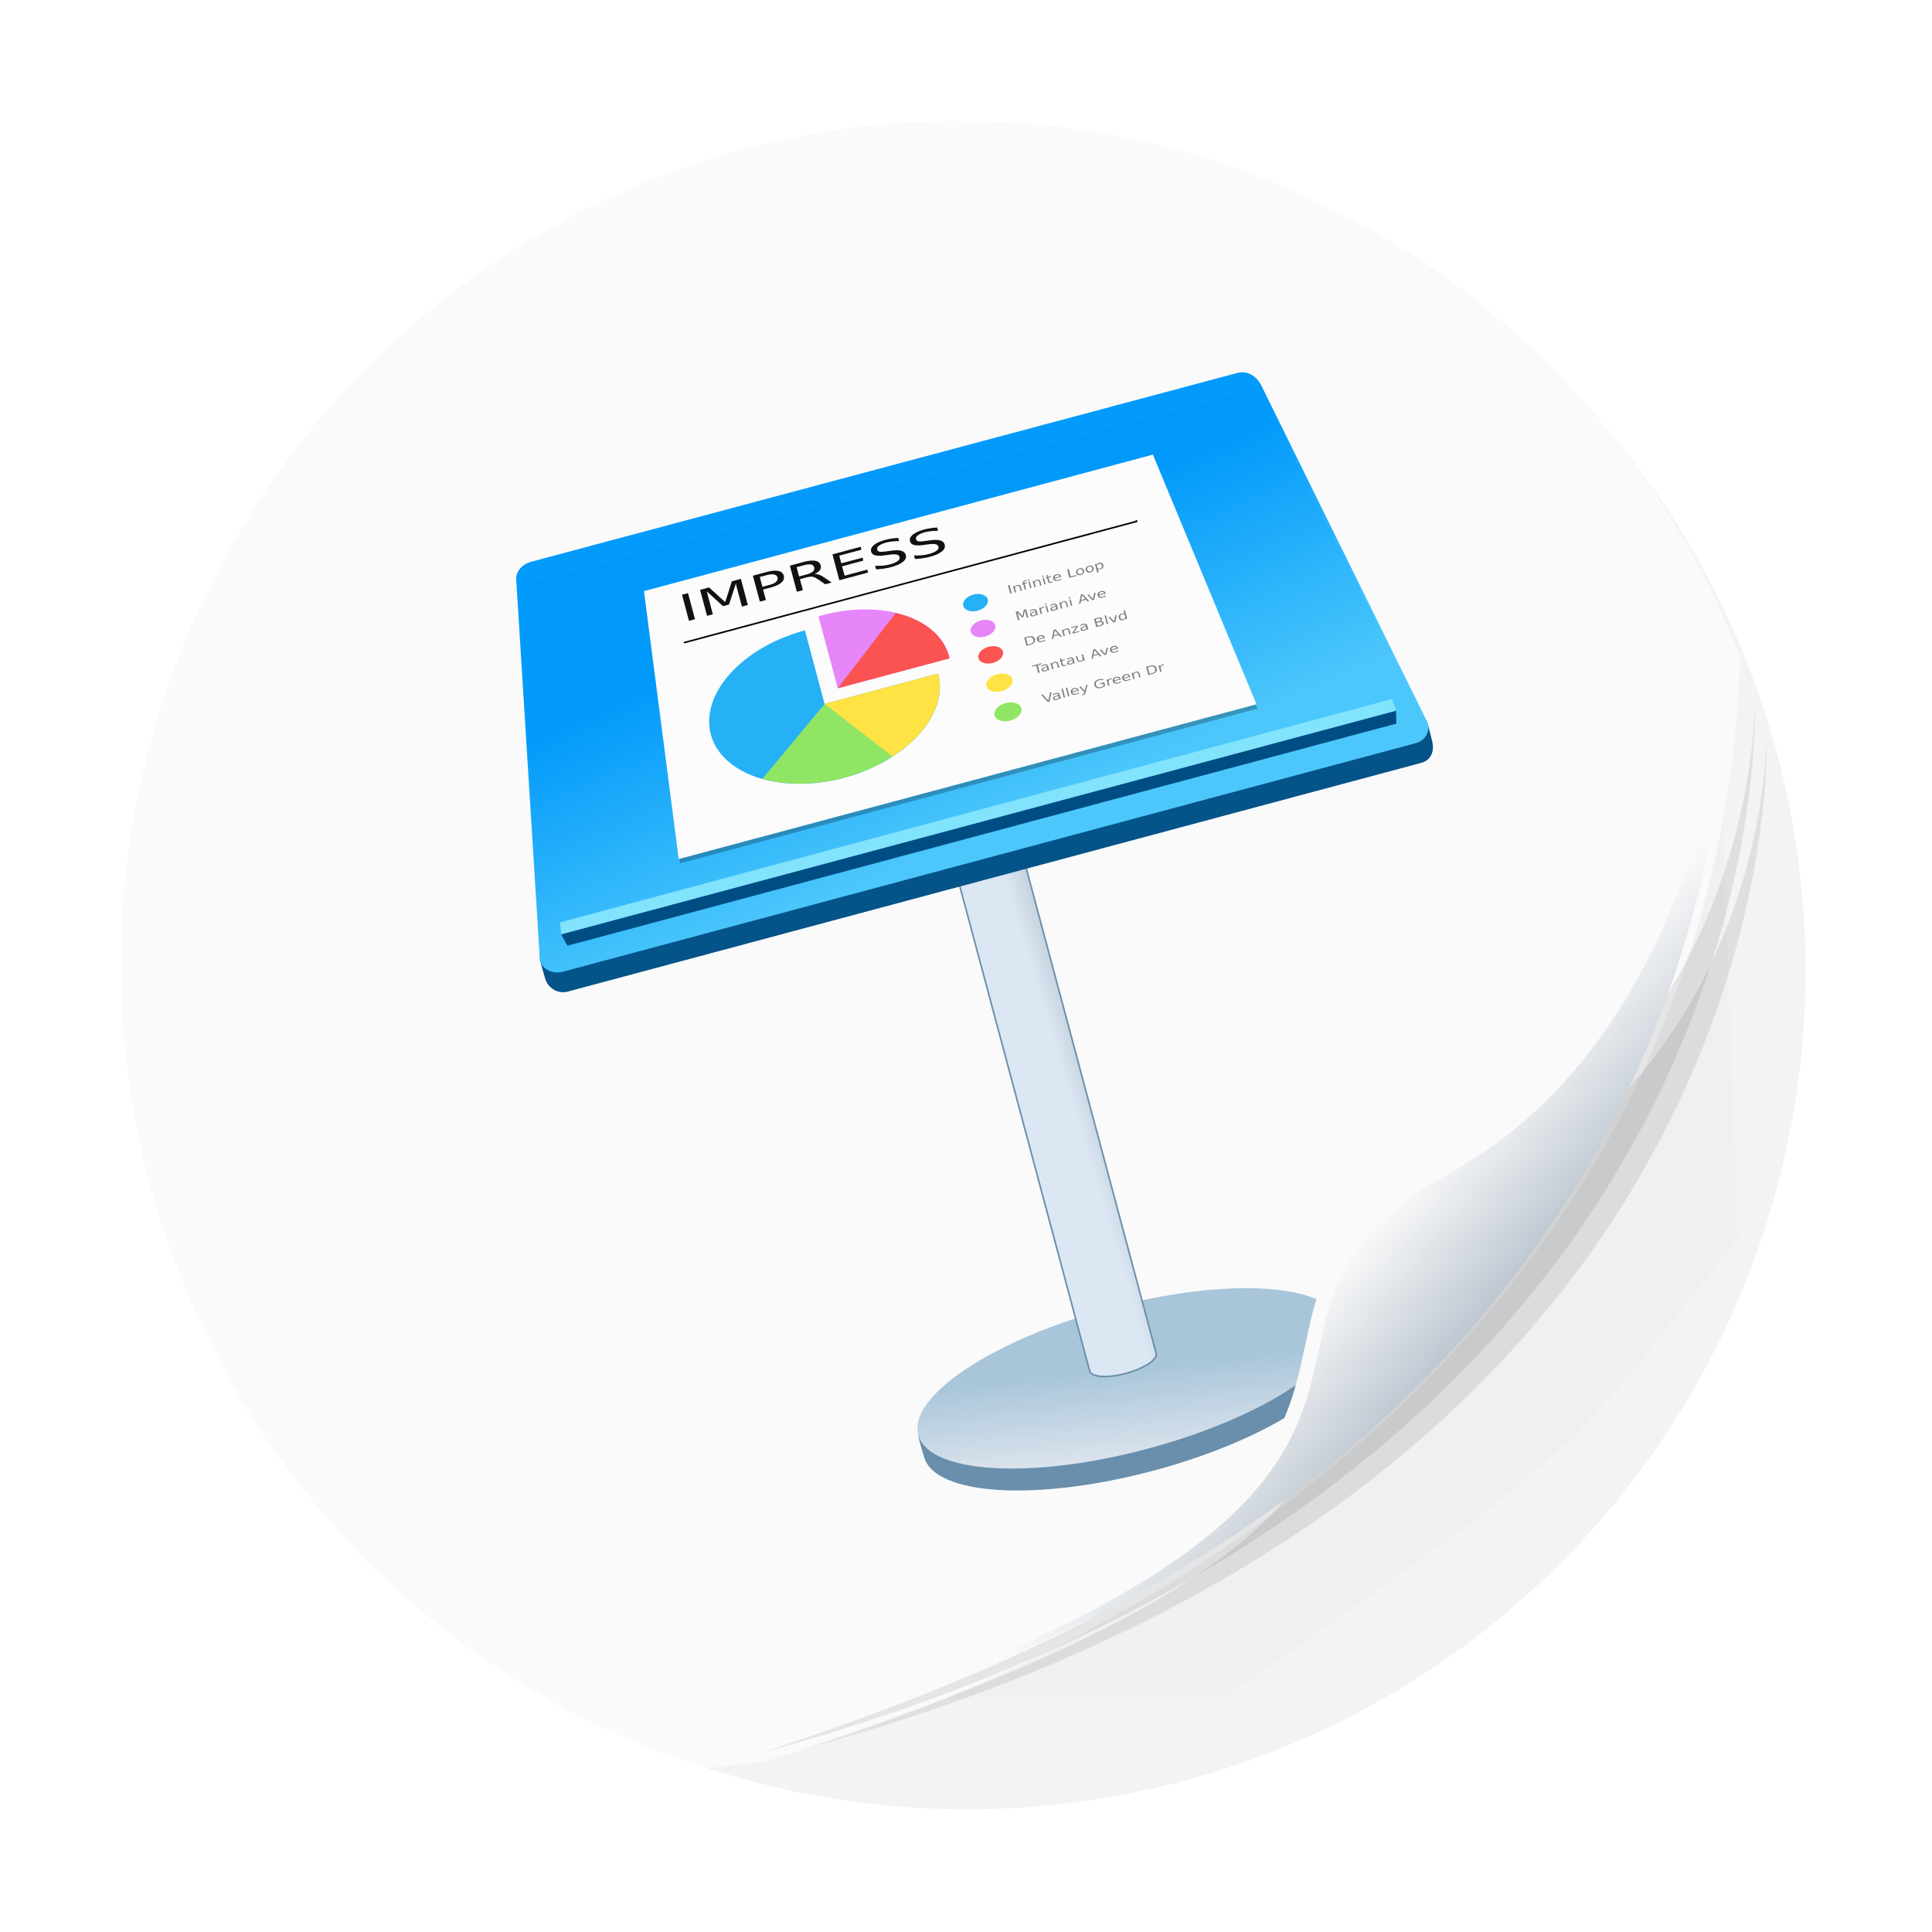 <?xml version="1.0" encoding="UTF-8" standalone="no"?>
<svg
   width="48"
   height="48"
   version="1.1"
   id="svg642"
   sodipodi:docname="stage.svg"
   inkscape:version="1.2.1 (9c6d41e410, 2022-07-14)"
   xmlns:inkscape="http://www.inkscape.org/namespaces/inkscape"
   xmlns:sodipodi="http://sodipodi.sourceforge.net/DTD/sodipodi-0.dtd"
   xmlns:xlink="http://www.w3.org/1999/xlink"
   xmlns="http://www.w3.org/2000/svg"
   xmlns:svg="http://www.w3.org/2000/svg">
  <sodipodi:namedview
     id="namedview644"
     pagecolor="#ffffff"
     bordercolor="#666666"
     borderopacity="1.0"
     inkscape:showpageshadow="2"
     inkscape:pageopacity="0.0"
     inkscape:pagecheckerboard="0"
     inkscape:deskcolor="#d1d1d1"
     showgrid="false"
     inkscape:zoom="4.9166667"
     inkscape:cx="24"
     inkscape:cy="24"
     inkscape:window-width="1920"
     inkscape:window-height="1009"
     inkscape:window-x="0"
     inkscape:window-y="0"
     inkscape:window-maximized="1"
     inkscape:current-layer="svg642" />
  <defs
     id="defs614">
    <linearGradient
       id="a"
       y1="44"
       x1="29.455"
       y2="16"
       x2="15"
       gradientUnits="userSpaceOnUse"
       gradientTransform="matrix(1.1 0 0 1.107-2.4-4.714)">
      <stop
         stop-color="#197cf1"
         id="stop582" />
      <stop
         offset="1"
         stop-color="#20bcfa"
         id="stop584" />
    </linearGradient>
    <linearGradient
       id="b"
       y1="16"
       y2="12"
       x2="0"
       gradientUnits="userSpaceOnUse"
       gradientTransform="matrix(1.056 0 0 1-1.333-3)">
      <stop
         stop-color="#06a370"
         id="stop587" />
      <stop
         offset="1"
         stop-color="#22d1b0"
         id="stop589" />
    </linearGradient>
    <linearGradient
       id="c"
       y1="12"
       y2="8"
       x2="0"
       gradientUnits="userSpaceOnUse"
       gradientTransform="translate(0-2)">
      <stop
         stop-color="#713e88"
         id="stop592" />
      <stop
         offset="1"
         stop-color="#9b59b6"
         id="stop594" />
    </linearGradient>
    <linearGradient
       id="d"
       y1="4"
       y2="8"
       x2="0"
       gradientUnits="userSpaceOnUse"
       gradientTransform="matrix(.929 0 0 1 1.714 0)">
      <stop
         stop-color="#da4453"
         id="stop597" />
      <stop
         offset="1"
         stop-color="#c0392b"
         id="stop599" />
    </linearGradient>
    <linearGradient
       id="e"
       y1="39"
       y2="23"
       x2="0"
       gradientUnits="userSpaceOnUse"
       gradientTransform="translate(0-2)">
      <stop
         stop-color="#60c0f4"
         id="stop602" />
      <stop
         offset="1"
         stop-color="#b9e9ff"
         id="stop604" />
    </linearGradient>
    <linearGradient
       id="f"
       y1="35"
       x1="19"
       y2="46"
       x2="30"
       gradientUnits="userSpaceOnUse"
       gradientTransform="translate(0-2)">
      <stop
         id="stop607" />
      <stop
         offset="1"
         stop-opacity="0"
         id="stop609" />
    </linearGradient>
    <linearGradient
       xlink:href="#a"
       id="g"
       y1="44.736"
       x1="21.531"
       y2="14"
       x2="2"
       gradientUnits="userSpaceOnUse" />
    <linearGradient
       xlink:href="#a"
       id="h"
       y1="46.02"
       x1="41"
       y2="11.02"
       x2="20.806"
       gradientUnits="userSpaceOnUse" />
    <filter
       id="filter1272"
       x="-0.094"
       y="-0.09"
       width="1.189"
       height="1.181"
       color-interpolation-filters="sRGB">
      <feGaussianBlur
         stdDeviation="0.398"
         id="feGaussianBlur239" />
    </filter>
    <filter
       id="filter1066-3"
       x="-0.064"
       y="-0.057"
       width="1.128"
       height="1.113"
       color-interpolation-filters="sRGB">
      <feGaussianBlur
         stdDeviation="0.227"
         id="feGaussianBlur242" />
    </filter>
    <filter
       id="filter775"
       x="-0.064"
       y="-0.057"
       width="1.128"
       height="1.113"
       color-interpolation-filters="sRGB">
      <feGaussianBlur
         stdDeviation="0.227"
         id="feGaussianBlur773" />
    </filter>
    <linearGradient
       id="linearGradient1276"
       x1="-223.57"
       x2="-227.23"
       y1="236.07"
       y2="258.84"
       gradientTransform="matrix(0.041,0,0,0.041,31.661,15.414)"
       gradientUnits="userSpaceOnUse">
      <stop
         stop-color="#a8c5da"
         offset="0"
         id="stop245" />
      <stop
         stop-color="#dfe6ee"
         offset="1"
         id="stop247" />
    </linearGradient>
    <linearGradient
       id="linearGradient1208"
       x1="-905.43"
       x2="-844.88"
       y1="649.29"
       y2="649.29"
       gradientTransform="matrix(0.01,-0.003,0.003,0.01,34.572,6.694)"
       gradientUnits="userSpaceOnUse">
      <stop
         stop-color="#dbe7f3"
         offset="0"
         id="stop250" />
      <stop
         stop-color="#9ba7af"
         offset="1"
         id="stop252" />
    </linearGradient>
    <linearGradient
       id="linearGradient1216"
       x1="-170.16"
       x2="-161.92"
       y1="-33.742"
       y2="-96.1"
       gradientTransform="matrix(0.039,-0.011,-0.011,-0.039,34.572,6.694)"
       gradientUnits="userSpaceOnUse">
      <stop
         stop-color="#0099fb"
         stop-opacity=".992"
         offset="0"
         id="stop255" />
      <stop
         stop-color="#4ecafe"
         stop-opacity=".973"
         offset="1"
         id="stop257" />
    </linearGradient>
    <linearGradient
       id="linearGradient1040"
       x1="80.368"
       x2="82.141"
       y1="13.177"
       y2="14.704"
       gradientTransform="matrix(1.024,0,0,1.024,-52.105,3.746)"
       gradientUnits="userSpaceOnUse">
      <stop
         stop-color="#fafafa"
         offset="0"
         id="stop260" />
      <stop
         stop-color="#90a0b3"
         offset="1"
         id="stop262" />
    </linearGradient>
  </defs>
  <g
     transform="matrix(2.625,0,0,2.625,-45.494,-14.459)"
     id="g459">
    <circle
       cx="26.482"
       cy="14.695"
       r="7.938"
       color="#000000"
       fill="#f3f3f3"
       stroke-width="0.265"
       id="circle267" />
    <path
       transform="matrix(0.89,0,0,0.973,-17.738,1.746)"
       d="m 57.641,9.825 c 0.816,3.562 -6.407,9.597 -9.879,10.551 l 4.69,-0.01 c 4.098,-2.626 3.512,-2.28 5.435,-4.446 z"
       fill="#9cb8d7"
       filter="url(#filter1272)"
       opacity="0.2"
       id="path269" />
    <path
       d="m 26.414,6.652 a 7.938,7.983 0 0 0 -7.938,7.984 7.938,7.983 0 0 0 5.538,7.607 l 0.533,-0.06 c 3.757,-1.039 9.046,-4.256 9.255,-10.46 a 7.938,7.983 0 0 0 -7.389,-5.07 z m 7.407,5.118 0.445,3.965 a 7.938,7.983 0 0 0 5.03e-4,-0.002 l -0.444,-3.958 a 7.938,7.983 0 0 0 -0.002,-0.005 z"
       color="#000000"
       fill="#fafafa"
       stroke-width="0.265"
       id="path271" />
    <path
       transform="matrix(1.1,0,0,1.032,-29.661,1.999)"
       d="m 57.818,9.829 c 0,0 0.054,3.078 -2.664,4.541 -2.245,1.208 0.939,2.689 -5.86,5.099 8.851,-2.575 8.524,-9.64 8.524,-9.64 z"
       fill="#141414"
       filter="url(#filter1066-3)"
       opacity="0.3"
       id="path273" />
    <path
       transform="matrix(1.069,0,0,0.996,-27.758,2.671)"
       d="m 57.818,9.829 c 0,0 0.054,3.078 -2.664,4.541 -2.245,1.208 0.939,2.689 -5.86,5.099 8.851,-2.575 8.524,-9.64 8.524,-9.64 z"
       fill="#141414"
       filter="url(#filter1066-3)"
       opacity="0.3"
       id="path275" />
    <g
       id="g295">
      <path
         d="m 30.067,18.227 c 0.098,0.367 -0.715,0.905 -1.817,1.2 -1.102,0.295 -2.075,0.237 -2.173,-0.131 -0.01,-0.036 -0.063,-0.19 -0.056,-0.229 0.069,-0.358 0.88,-0.704 1.872,-0.97 0.996,-0.267 1.885,-0.403 2.103,-0.112 0.024,0.033 0.061,0.207 0.07,0.242 z"
         fill="#698fac"
         id="path277" />
      <ellipse
         transform="rotate(-15)"
         cx="22.26"
         cy="25.173"
         rx="2.065"
         ry="0.689"
         fill="url(#linearGradient1276)"
         id="ellipse279"
         style="fill:url(#linearGradient1276)" />
      <path
         d="m 26.266,13.338 1.38,5.152 0.001,-2.91e-4 a 0.109,0.325 75 0 0 0.341,0.017 0.109,0.325 75 0 0 0.286,-0.185 l 0.001,-3.44e-4 -1.38,-5.152 z"
         fill="url(#linearGradient1208)"
         stroke="#698fac"
         stroke-width="0.015"
         id="path281"
         style="fill:url(#linearGradient1208)" />
      <path
         d="m 22.706,14.893 8.075,-2.164 c 0.095,-0.025 0.13,-0.111 0.104,-0.211 l -0.04,-0.156 -1.528,-3.02 C 29.274,9.255 29.187,9.2 29.092,9.225 l -6.68,1.786 c -0.095,0.025 -0.15,0.097 -0.145,0.17 l 0.176,3.421 0.047,0.166 c 0.027,0.094 0.122,0.15 0.216,0.125 z"
         fill="#045389"
         id="path283" />
      <path
         d="m 22.656,14.706 8.075,-2.164 c 0.095,-0.025 0.147,-0.123 0.104,-0.211 L 29.268,9.155 C 29.224,9.068 29.137,9.013 29.042,9.038 l -6.68,1.786 c -0.095,0.025 -0.15,0.097 -0.145,0.17 l 0.223,3.587 c 0.006,0.098 0.122,0.15 0.216,0.125 z"
         fill="url(#linearGradient1216)"
         id="path285"
         style="fill:url(#linearGradient1216)" />
      <path
         d="m 23.437,11.144 4.817,-1.292 0.98,2.363 -5.468,1.465 z"
         opacity="0.25"
         id="path287" />
      <path
         d="m 23.426,11.103 4.817,-1.292 0.98,2.363 -5.468,1.465 z"
         fill="#fcfcfc"
         id="path289" />
      <path
         d="m 22.642,14.351 7.902,-2.117 0.003,0.123 -7.846,2.102 z"
         fill="#004d84"
         id="path291" />
      <path
         d="m 22.631,14.238 0.012,0.113 7.902,-2.117 -0.039,-0.11 z"
         fill="#81e3fc"
         id="path293" />
    </g>
    <path
       d="m 23.804,11.591 4.284,-1.148 -0.003,-0.011"
       fill="none"
       stroke="#000000"
       stroke-width="0.015"
       id="path297" />
    <g
       id="g323">
      <g
         id="g309">
        <ellipse
           transform="rotate(-15)"
           cx="22.757"
           cy="17.705"
           rx="0.12"
           ry="0.079"
           fill="#26b1f6"
           id="ellipse299" />
        <ellipse
           transform="rotate(-15)"
           cx="22.762"
           cy="17.96"
           rx="0.12"
           ry="0.079"
           fill="#e785f8"
           id="ellipse301" />
        <ellipse
           transform="rotate(-15)"
           cx="22.768"
           cy="18.22"
           rx="0.12"
           ry="0.079"
           fill="#fc5353"
           id="ellipse303" />
        <ellipse
           transform="rotate(-15)"
           cx="22.779"
           cy="18.496"
           rx="0.127"
           ry="0.083"
           fill="#ffe244"
           id="ellipse305" />
        <ellipse
           transform="rotate(-15)"
           cx="22.786"
           cy="18.783"
           rx="0.131"
           ry="0.086"
           fill="#90e564"
           id="ellipse307" />
      </g>
      <g
         fill-rule="evenodd"
         id="g321">
        <path
           d="m 24.948,11.475 a 0.722,1.114 75 0 0 -0.889,0.985 0.722,1.114 75 0 0 1.263,0.409 0.722,1.114 75 0 0 0.889,-0.985 0.722,1.114 75 0 0 -4.5e-4,-0.001 l -1.075,0.288 -0.186,-0.696 a 0.722,1.114 75 0 0 -0.002,3.7e-4 z"
           fill="#26b1f6"
           id="path311" />
        <path
           d="m 25.136,12.17 -0.589,0.71 a 0.722,1.114 75 0 0 0.774,-0.011 0.722,1.114 75 0 0 0.804,-0.539 l -0.719,-0.172 z"
           fill="#90e564"
           id="path313" />
        <path
           d="m 25.077,11.341 0.183,0.681 1.058,-0.283 c -0.001,-0.007 -0.002,-0.014 -0.004,-0.02 -0.098,-0.366 -0.635,-0.54 -1.2,-0.388 -0.012,0.004 -0.025,0.007 -0.037,0.011 z"
           fill="#e786f9"
           id="path315" />
        <path
           d="m 25.809,11.309 -0.55,0.714 1.058,-0.283 c -0.001,-0.007 -0.002,-0.014 -0.004,-0.021 -0.055,-0.205 -0.247,-0.349 -0.505,-0.41 z"
           fill="#fb5352"
           id="path317" />
        <path
           d="m 25.136,12.17 0.643,0.498 a 0.722,1.114 75 0 0 0.432,-0.784 0.722,1.114 75 0 0 -4.5e-4,-0.001 z"
           fill="#ffe244"
           id="path319" />
      </g>
    </g>
    <g
       fill="#808080"
       id="g433">
      <path
         d="m 26.871,11.048 0.015,-0.004 0.021,0.079 -0.015,0.004 z"
         id="path325" />
      <path
         d="m 26.993,11.062 0.01,0.036 -0.013,0.004 -0.009,-0.036 q -0.002,-0.008 -0.008,-0.011 -0.006,-0.003 -0.015,-6.08e-4 -0.011,0.003 -0.016,0.01 -0.005,0.007 -0.003,0.015 l 0.009,0.034 -0.013,0.004 -0.016,-0.059 0.013,-0.004 0.003,0.009 q 0.003,-0.007 0.009,-0.011 0.006,-0.004 0.014,-0.007 0.014,-0.004 0.023,7.41e-4 0.009,0.004 0.012,0.017 z"
         id="path327" />
      <path
         d="m 27.047,10.997 0.002,0.008 -0.013,0.003 q -0.007,0.002 -0.009,0.005 -0.002,0.003 -6.88e-4,0.008 l 0.001,0.005 0.022,-0.006 0.002,0.008 -0.022,0.006 0.014,0.052 -0.013,0.004 -0.014,-0.052 -0.013,0.003 -0.002,-0.008 0.013,-0.003 -0.001,-0.004 q -0.003,-0.01 0.002,-0.016 0.005,-0.006 0.019,-0.01 z"
         id="path329" />
      <path
         d="m 27.065,11.017 0.013,-0.004 0.016,0.059 -0.013,0.004 z m -0.006,-0.023 0.013,-0.004 0.003,0.012 -0.013,0.004 z"
         id="path331" />
      <path
         d="m 27.179,11.012 0.01,0.036 -0.013,0.004 -0.009,-0.036 q -0.002,-0.008 -0.008,-0.011 -0.006,-0.003 -0.015,-6.08e-4 -0.011,0.003 -0.016,0.01 -0.005,0.007 -0.003,0.015 l 0.009,0.034 -0.013,0.004 -0.016,-0.059 0.013,-0.004 0.003,0.009 q 0.003,-0.007 0.009,-0.011 0.006,-0.004 0.014,-0.007 0.014,-0.004 0.023,7.4e-4 0.009,0.004 0.012,0.017 z"
         id="path333" />
      <path
         d="m 27.199,10.981 0.013,-0.004 0.016,0.059 -0.013,0.004 z m -0.006,-0.023 0.013,-0.004 0.003,0.012 -0.013,0.004 z"
         id="path335" />
      <path
         d="m 27.248,10.95 0.004,0.017 0.027,-0.007 0.002,0.008 -0.027,0.007 0.009,0.032 q 0.002,0.007 0.005,0.009 0.003,0.001 0.012,-8.73e-4 l 0.014,-0.004 0.002,0.008 -0.014,0.004 q -0.015,0.004 -0.022,0.002 -0.007,-0.003 -0.01,-0.014 l -0.009,-0.032 -0.01,0.003 -0.002,-0.008 0.01,-0.003 -0.004,-0.017 z"
         id="path337" />
      <path
         d="m 27.374,10.963 0.001,0.005 -0.061,0.016 q 0.004,0.01 0.012,0.013 0.009,0.003 0.022,-2.64e-4 0.008,-0.002 0.014,-0.005 0.007,-0.003 0.013,-0.008 l 0.003,0.009 q -0.006,0.004 -0.014,0.007 -0.007,0.003 -0.015,0.005 -0.019,0.005 -0.033,-7.9e-5 -0.013,-0.005 -0.017,-0.019 -0.004,-0.015 0.004,-0.026 0.008,-0.011 0.027,-0.016 0.016,-0.004 0.028,8.47e-4 0.012,0.005 0.015,0.018 z m -0.014,6.87e-4 q -0.002,-0.008 -0.009,-0.011 -0.007,-0.003 -0.017,-5.82e-4 -0.011,0.003 -0.017,0.009 -0.005,0.006 -0.004,0.015 z"
         id="path339" />
      <path
         d="m 27.431,10.898 0.015,-0.004 0.019,0.07 0.052,-0.014 0.002,0.009 -0.067,0.018 z"
         id="path341" />
      <path
         d="m 27.548,10.895 q -0.011,0.003 -0.015,0.011 -0.005,0.008 -0.002,0.018 0.003,0.011 0.011,0.015 0.008,0.004 0.019,0.002 0.011,-0.003 0.015,-0.011 0.004,-0.008 0.002,-0.018 -0.003,-0.011 -0.011,-0.015 -0.008,-0.004 -0.018,-0.002 z m -0.002,-0.008 q 0.017,-0.005 0.029,0.001 0.012,0.006 0.016,0.02 0.004,0.015 -0.004,0.026 -0.008,0.011 -0.025,0.016 -0.017,0.005 -0.029,-9.79e-4 -0.012,-0.006 -0.016,-0.02 -0.004,-0.015 0.004,-0.026 0.008,-0.011 0.025,-0.016 z"
         id="path343" />
      <path
         d="m 27.638,10.871 q -0.011,0.003 -0.015,0.011 -0.005,0.008 -0.002,0.018 0.003,0.011 0.011,0.015 0.008,0.004 0.019,0.002 0.011,-0.003 0.015,-0.011 0.004,-0.008 0.002,-0.018 -0.003,-0.011 -0.011,-0.015 -0.008,-0.004 -0.018,-0.002 z m -0.002,-0.008 q 0.017,-0.005 0.029,10e-4 0.012,0.006 0.016,0.02 0.004,0.015 -0.004,0.026 -0.008,0.011 -0.025,0.016 -0.017,0.005 -0.029,-9.78e-4 -0.012,-0.006 -0.016,-0.02 -0.004,-0.015 0.004,-0.026 0.008,-0.011 0.025,-0.016 z"
         id="path345" />
      <path
         d="m 27.721,10.895 0.008,0.031 -0.013,0.004 -0.022,-0.082 0.013,-0.004 0.002,0.009 q 0.003,-0.006 0.008,-0.011 0.006,-0.004 0.015,-0.007 0.015,-0.004 0.026,0.002 0.012,0.006 0.015,0.02 0.004,0.014 -0.003,0.025 -0.007,0.011 -0.022,0.015 -0.009,0.002 -0.016,0.002 -0.007,-8.99e-4 -0.013,-0.005 z m 0.039,-0.033 q -0.003,-0.011 -0.011,-0.015 -0.008,-0.005 -0.018,-0.002 -0.011,0.003 -0.015,0.011 -0.004,0.008 -0.002,0.018 0.003,0.011 0.011,0.015 0.008,0.004 0.018,0.002 0.011,-0.003 0.015,-0.011 0.004,-0.008 0.002,-0.019 z"
         id="path347" />
      <path
         d="m 26.944,11.299 0.022,-0.006 0.042,0.047 0.013,-0.061 0.022,-0.006 0.021,0.079 -0.014,0.004 -0.019,-0.07 -0.013,0.062 -0.015,0.004 -0.042,-0.047 0.019,0.07 -0.014,0.004 z"
         id="path349" />
      <path
         d="m 27.12,11.305 q -0.016,0.004 -0.021,0.009 -0.005,0.004 -0.004,0.011 0.001,0.005 0.007,0.007 0.005,0.002 0.013,-3.7e-4 0.011,-0.003 0.016,-0.01 0.005,-0.008 0.003,-0.017 l -5.82e-4,-0.002 z m 0.025,-0.011 0.009,0.034 -0.013,0.004 -0.002,-0.009 q -0.003,0.007 -0.009,0.011 -0.006,0.004 -0.016,0.007 -0.012,0.003 -0.021,1.92e-4 -0.009,-0.003 -0.011,-0.012 -0.003,-0.01 0.005,-0.018 0.008,-0.007 0.026,-0.012 l 0.019,-0.005 -2.56e-4,-9.52e-4 q -0.002,-0.007 -0.009,-0.009 -0.007,-0.002 -0.018,7.94e-4 -0.007,0.002 -0.013,0.005 -0.006,0.003 -0.012,0.007 l -0.002,-0.009 q 0.007,-0.004 0.013,-0.007 0.006,-0.003 0.013,-0.005 0.017,-0.005 0.028,-3.18e-4 0.01,0.004 0.014,0.018 z"
         id="path351" />
      <path
         d="m 27.215,11.258 q -0.003,-3.43e-4 -0.005,-6.7e-5 -0.003,2.17e-4 -0.006,0.001 -0.011,0.003 -0.016,0.01 -0.004,0.007 -0.002,0.017 l 0.008,0.031 -0.013,0.004 -0.016,-0.059 0.013,-0.004 0.003,0.009 q 0.003,-0.006 0.009,-0.011 0.006,-0.004 0.016,-0.007 0.001,-3.7e-4 0.003,-6.61e-4 0.002,-3.44e-4 0.004,-6.09e-4 z"
         id="path353" />
      <path
         d="m 27.227,11.245 0.013,-0.004 0.016,0.059 -0.013,0.004 z m -0.006,-0.023 0.013,-0.004 0.003,0.012 -0.013,0.004 z"
         id="path355" />
      <path
         d="m 27.312,11.253 q -0.016,0.004 -0.021,0.009 -0.005,0.004 -0.004,0.011 0.001,0.005 0.007,0.007 0.005,0.002 0.013,-3.7e-4 0.011,-0.003 0.016,-0.01 0.005,-0.008 0.003,-0.017 l -5.82e-4,-0.002 z m 0.025,-0.011 0.009,0.034 -0.013,0.004 -0.002,-0.009 q -0.003,0.007 -0.009,0.011 -0.006,0.004 -0.016,0.007 -0.012,0.003 -0.021,1.92e-4 -0.009,-0.003 -0.011,-0.012 -0.003,-0.01 0.005,-0.018 0.008,-0.007 0.026,-0.012 l 0.019,-0.005 -2.56e-4,-9.52e-4 q -0.002,-0.007 -0.009,-0.009 -0.007,-0.002 -0.018,7.94e-4 -0.007,0.002 -0.013,0.005 -0.006,0.003 -0.012,0.007 l -0.002,-0.009 q 0.007,-0.004 0.013,-0.007 0.006,-0.003 0.013,-0.005 0.017,-0.005 0.028,-3.18e-4 0.01,0.004 0.014,0.018 z"
         id="path357" />
      <path
         d="m 27.431,11.215 0.01,0.036 -0.013,0.004 -0.009,-0.036 q -0.002,-0.008 -0.008,-0.011 -0.006,-0.003 -0.015,-6.09e-4 -0.011,0.003 -0.016,0.01 -0.005,0.007 -0.003,0.015 l 0.009,0.034 -0.013,0.004 -0.016,-0.059 0.013,-0.004 0.003,0.009 q 0.003,-0.007 0.009,-0.011 0.006,-0.004 0.014,-0.007 0.014,-0.004 0.023,7.41e-4 0.009,0.004 0.012,0.017 z"
         id="path359" />
      <path
         d="m 27.451,11.184 0.013,-0.004 0.016,0.059 -0.013,0.004 z m -0.006,-0.023 0.013,-0.004 0.003,0.012 -0.013,0.004 z"
         id="path361" />
      <path
         d="m 27.573,11.142 -0.009,0.045 0.039,-0.011 z m -0.011,-0.008 0.016,-0.004 0.062,0.068 -0.015,0.004 -0.015,-0.018 -0.048,0.013 -0.004,0.023 -0.015,0.004 z"
         id="path363" />
      <path
         d="m 27.622,11.139 0.014,-0.004 0.039,0.043 0.012,-0.057 0.014,-0.004 -0.014,0.067 -0.018,0.005 z"
         id="path365" />
      <path
         d="m 27.795,11.122 0.001,0.005 -0.061,0.016 q 0.004,0.01 0.012,0.013 0.009,0.003 0.022,-2.65e-4 0.008,-0.002 0.014,-0.005 0.007,-0.003 0.013,-0.008 l 0.003,0.009 q -0.006,0.004 -0.014,0.007 -0.007,0.003 -0.015,0.005 -0.019,0.005 -0.033,-7.9e-5 -0.013,-0.005 -0.017,-0.019 -0.004,-0.015 0.004,-0.026 0.008,-0.011 0.027,-0.016 0.016,-0.004 0.028,8.46e-4 0.012,0.005 0.015,0.018 z m -0.014,6.87e-4 q -0.002,-0.008 -0.009,-0.011 -0.007,-0.003 -0.017,-5.82e-4 -0.011,0.003 -0.017,0.009 -0.005,0.006 -0.004,0.015 z"
         id="path367" />
      <path
         d="m 27.042,11.547 0.016,0.062 0.018,-0.005 q 0.022,-0.006 0.031,-0.016 0.008,-0.01 0.004,-0.026 -0.004,-0.016 -0.017,-0.021 -0.012,-0.005 -0.035,0.001 z m -0.017,-0.005 0.03,-0.008 q 0.031,-0.008 0.048,-0.003 0.017,0.006 0.023,0.026 0.005,0.02 -0.007,0.034 -0.012,0.014 -0.043,0.022 l -0.03,0.008 z"
         id="path369" />
      <path
         d="m 27.22,11.541 0.001,0.005 -0.061,0.016 q 0.004,0.01 0.012,0.013 0.009,0.003 0.022,-2.64e-4 0.008,-0.002 0.014,-0.005 0.007,-0.003 0.013,-0.008 l 0.003,0.009 q -0.006,0.004 -0.014,0.007 -0.007,0.003 -0.015,0.005 -0.019,0.005 -0.033,-7.8e-5 -0.013,-0.005 -0.017,-0.019 -0.004,-0.015 0.004,-0.026 0.008,-0.011 0.027,-0.016 0.016,-0.004 0.028,8.47e-4 0.012,0.005 0.015,0.018 z m -0.014,6.88e-4 q -0.002,-0.008 -0.009,-0.011 -0.007,-0.003 -0.017,-5.82e-4 -0.011,0.003 -0.017,0.009 -0.005,0.006 -0.004,0.015 z"
         id="path371" />
      <path
         d="m 27.315,11.476 -0.009,0.045 0.039,-0.011 z m -0.011,-0.008 0.016,-0.004 0.062,0.068 -0.015,0.004 -0.015,-0.018 -0.048,0.013 -0.004,0.023 -0.015,0.004 z"
         id="path373" />
      <path
         d="m 27.455,11.474 0.01,0.036 -0.013,0.004 -0.009,-0.036 q -0.002,-0.008 -0.008,-0.011 -0.006,-0.003 -0.015,-6.09e-4 -0.011,0.003 -0.016,0.01 -0.005,0.007 -0.003,0.015 l 0.009,0.034 -0.013,0.004 -0.016,-0.059 0.013,-0.004 0.003,0.009 q 0.003,-0.007 0.009,-0.011 0.006,-0.004 0.014,-0.007 0.014,-0.004 0.023,7.41e-4 0.009,0.004 0.012,0.017 z"
         id="path375" />
      <path
         d="m 27.469,11.445 0.063,-0.017 0.002,0.009 -0.038,0.056 0.05,-0.013 0.002,0.008 -0.065,0.017 -0.002,-0.009 0.038,-0.056 -0.048,0.013 z"
         id="path377" />
      <path
         d="m 27.597,11.442 q -0.016,0.004 -0.021,0.009 -0.005,0.004 -0.004,0.011 0.001,0.005 0.007,0.007 0.005,0.002 0.013,-3.71e-4 0.011,-0.003 0.016,-0.01 0.005,-0.008 0.003,-0.017 l -5.82e-4,-0.002 z m 0.025,-0.011 0.009,0.034 -0.013,0.004 -0.002,-0.009 q -0.003,0.007 -0.009,0.011 -0.006,0.004 -0.016,0.007 -0.012,0.003 -0.021,1.92e-4 -0.009,-0.003 -0.011,-0.012 -0.003,-0.01 0.005,-0.018 0.008,-0.007 0.026,-0.012 l 0.019,-0.005 -2.56e-4,-9.52e-4 q -0.002,-0.007 -0.009,-0.009 -0.007,-0.002 -0.018,7.94e-4 -0.007,0.002 -0.013,0.005 -0.006,0.003 -0.012,0.007 l -0.002,-0.009 q 0.007,-0.004 0.013,-0.007 0.006,-0.003 0.013,-0.005 0.017,-0.005 0.028,-3.18e-4 0.01,0.004 0.014,0.018 z"
         id="path379" />
      <path
         d="m 27.711,11.403 0.008,0.029 0.023,-0.006 q 0.012,-0.003 0.016,-0.008 0.005,-0.005 0.003,-0.013 -0.002,-0.007 -0.009,-0.009 -0.007,-0.002 -0.018,0.001 z m -0.009,-0.033 0.006,0.024 0.022,-0.006 q 0.011,-0.003 0.015,-0.007 0.004,-0.004 0.003,-0.01 -0.002,-0.006 -0.008,-0.008 -0.006,-0.002 -0.017,0.001 z m -0.017,-0.005 0.037,-0.01 q 0.017,-0.004 0.027,-0.002 0.01,0.003 0.013,0.012 0.002,0.007 -0.002,0.013 -0.004,0.005 -0.012,0.009 0.011,-0.001 0.019,0.003 0.007,0.004 0.01,0.012 0.003,0.011 -0.005,0.019 -0.008,0.008 -0.026,0.013 l -0.039,0.01 z"
         id="path381" />
      <path
         d="m 27.785,11.335 0.013,-0.004 0.022,0.082 -0.013,0.004 z"
         id="path383" />
      <path
         d="m 27.822,11.35 0.014,-0.004 0.039,0.043 0.012,-0.057 0.014,-0.004 -0.014,0.067 -0.018,0.005 z"
         id="path385" />
      <path
         d="m 27.974,11.319 -0.009,-0.032 0.013,-0.004 0.022,0.082 -0.013,0.004 -0.002,-0.009 q -0.003,0.006 -0.009,0.011 -0.006,0.004 -0.015,0.007 -0.015,0.004 -0.026,-0.002 -0.011,-0.006 -0.015,-0.02 -0.004,-0.014 0.003,-0.025 0.007,-0.011 0.022,-0.015 0.009,-0.002 0.016,-0.002 0.007,8.2e-4 0.013,0.005 z m -0.04,0.033 q 0.003,0.011 0.011,0.015 0.008,0.004 0.018,0.002 0.011,-0.003 0.015,-0.011 0.004,-0.008 0.002,-0.019 -0.003,-0.011 -0.011,-0.015 -0.008,-0.004 -0.018,-0.002 -0.011,0.003 -0.015,0.011 -0.004,0.008 -0.002,0.018 z"
         id="path387" />
      <path
         d="m 27.098,11.809 0.091,-0.024 0.002,0.009 -0.038,0.01 0.019,0.07 -0.015,0.004 -0.019,-0.07 -0.038,0.01 z"
         id="path389" />
      <path
         d="m 27.228,11.827 q -0.016,0.004 -0.021,0.009 -0.005,0.004 -0.004,0.011 0.001,0.005 0.007,0.007 0.005,0.002 0.013,-3.71e-4 0.011,-0.003 0.016,-0.01 0.005,-0.008 0.003,-0.017 l -5.82e-4,-0.002 z m 0.025,-0.011 0.009,0.034 -0.013,0.004 -0.002,-0.009 q -0.003,0.007 -0.009,0.011 -0.006,0.004 -0.016,0.007 -0.012,0.003 -0.021,1.92e-4 -0.009,-0.003 -0.011,-0.012 -0.003,-0.01 0.005,-0.018 0.008,-0.007 0.026,-0.012 l 0.019,-0.005 -2.56e-4,-9.52e-4 q -0.002,-0.007 -0.009,-0.009 -0.007,-0.002 -0.018,7.94e-4 -0.007,0.002 -0.013,0.005 -0.006,0.003 -0.012,0.007 l -0.002,-0.009 q 0.007,-0.004 0.013,-0.007 0.006,-0.003 0.013,-0.005 0.017,-0.005 0.028,-3.18e-4 0.01,0.004 0.014,0.018 z"
         id="path391" />
      <path
         d="m 27.347,11.789 0.01,0.036 -0.013,0.004 -0.009,-0.036 q -0.002,-0.008 -0.008,-0.011 -0.006,-0.003 -0.015,-6.09e-4 -0.011,0.003 -0.016,0.01 -0.005,0.007 -0.003,0.015 l 0.009,0.034 -0.013,0.004 -0.016,-0.059 0.013,-0.004 0.003,0.009 q 0.003,-0.007 0.009,-0.011 0.006,-0.004 0.014,-0.007 0.014,-0.004 0.023,7.4e-4 0.009,0.004 0.012,0.017 z"
         id="path393" />
      <path
         d="m 27.376,11.738 0.004,0.017 0.027,-0.007 0.002,0.008 -0.027,0.007 0.009,0.032 q 0.002,0.007 0.005,0.009 0.003,0.001 0.012,-8.73e-4 l 0.014,-0.004 0.002,0.008 -0.014,0.004 q -0.015,0.004 -0.022,0.002 -0.007,-0.003 -0.01,-0.014 l -0.009,-0.032 -0.01,0.003 -0.002,-0.008 0.01,-0.003 -0.004,-0.017 z"
         id="path395" />
      <path
         d="m 27.47,11.762 q -0.016,0.004 -0.021,0.009 -0.005,0.004 -0.004,0.011 0.001,0.005 0.007,0.007 0.005,0.002 0.013,-3.7e-4 0.011,-0.003 0.016,-0.01 0.005,-0.008 0.003,-0.017 l -5.82e-4,-0.002 z m 0.025,-0.011 0.009,0.034 -0.013,0.004 -0.002,-0.009 q -0.003,0.007 -0.009,0.011 -0.006,0.004 -0.016,0.007 -0.012,0.003 -0.021,1.92e-4 -0.009,-0.003 -0.011,-0.012 -0.003,-0.01 0.005,-0.018 0.008,-0.007 0.026,-0.012 l 0.019,-0.005 -2.56e-4,-9.53e-4 q -0.002,-0.007 -0.009,-0.009 -0.007,-0.002 -0.018,7.94e-4 -0.007,0.002 -0.013,0.005 -0.006,0.003 -0.012,0.007 l -0.002,-0.009 q 0.007,-0.004 0.013,-0.007 0.006,-0.003 0.013,-0.005 0.017,-0.005 0.028,-3.18e-4 0.01,0.004 0.014,0.018 z"
         id="path397" />
      <path
         d="m 27.524,11.755 -0.01,-0.036 0.013,-0.004 0.009,0.036 q 0.002,0.008 0.008,0.011 0.006,0.003 0.015,6.09e-4 0.011,-0.003 0.016,-0.01 0.005,-0.007 0.003,-0.015 l -0.009,-0.034 0.013,-0.004 0.016,0.059 -0.013,0.004 -0.002,-0.009 q -0.003,0.007 -0.009,0.011 -0.006,0.004 -0.014,0.006 -0.014,0.004 -0.023,-7.14e-4 -0.009,-0.004 -0.012,-0.017 z"
         id="path399" />
      <path
         d="m 27.69,11.662 -0.009,0.045 0.039,-0.011 z m -0.011,-0.008 0.016,-0.004 0.062,0.068 -0.015,0.004 -0.015,-0.018 -0.048,0.013 -0.004,0.023 -0.015,0.004 z"
         id="path401" />
      <path
         d="m 27.739,11.659 0.014,-0.004 0.039,0.043 0.012,-0.057 0.014,-0.004 -0.014,0.067 -0.018,0.005 z"
         id="path403" />
      <path
         d="m 27.912,11.642 0.001,0.005 -0.061,0.016 q 0.004,0.01 0.012,0.013 0.009,0.003 0.022,-2.64e-4 0.008,-0.002 0.014,-0.005 0.007,-0.003 0.013,-0.008 l 0.003,0.009 q -0.006,0.004 -0.014,0.007 -0.007,0.003 -0.015,0.005 -0.019,0.005 -0.033,-7.8e-5 -0.013,-0.005 -0.017,-0.019 -0.004,-0.015 0.004,-0.026 0.008,-0.011 0.027,-0.016 0.016,-0.004 0.028,8.47e-4 0.012,0.005 0.015,0.018 z m -0.014,6.88e-4 q -0.002,-0.008 -0.009,-0.011 -0.007,-0.003 -0.017,-5.82e-4 -0.011,0.003 -0.017,0.009 -0.005,0.006 -0.004,0.015 z"
         id="path405" />
      <path
         d="m 27.248,12.153 -0.062,-0.068 0.015,-0.004 0.052,0.058 0.016,-0.076 0.015,-0.004 -0.02,0.09 z"
         id="path407" />
      <path
         d="m 27.337,12.097 q -0.016,0.004 -0.021,0.009 -0.005,0.004 -0.004,0.011 0.001,0.005 0.007,0.007 0.005,0.002 0.013,-3.7e-4 0.011,-0.003 0.016,-0.01 0.005,-0.008 0.003,-0.017 l -5.82e-4,-0.002 z m 0.025,-0.011 0.009,0.034 -0.013,0.004 -0.002,-0.009 q -0.003,0.007 -0.009,0.011 -0.006,0.004 -0.016,0.007 -0.012,0.003 -0.021,1.92e-4 -0.009,-0.003 -0.011,-0.012 -0.003,-0.01 0.005,-0.018 0.008,-0.007 0.026,-0.012 l 0.019,-0.005 -2.56e-4,-9.52e-4 q -0.002,-0.007 -0.009,-0.009 -0.007,-0.002 -0.018,7.94e-4 -0.007,0.002 -0.013,0.005 -0.006,0.003 -0.012,0.007 l -0.002,-0.009 q 0.007,-0.004 0.013,-0.007 0.006,-0.003 0.013,-0.005 0.017,-0.005 0.028,-3.18e-4 0.01,0.004 0.014,0.018 z"
         id="path409" />
      <path
         d="m 27.377,12.03 0.013,-0.004 0.022,0.082 -0.013,0.004 z"
         id="path411" />
      <path
         d="m 27.418,12.019 0.013,-0.004 0.022,0.082 -0.013,0.004 z"
         id="path413" />
      <path
         d="m 27.541,12.04 0.001,0.005 -0.061,0.016 q 0.004,0.01 0.012,0.013 0.009,0.003 0.022,-2.64e-4 0.008,-0.002 0.014,-0.005 0.007,-0.003 0.013,-0.008 l 0.003,0.009 q -0.006,0.004 -0.014,0.007 -0.007,0.003 -0.015,0.005 -0.019,0.005 -0.033,-7.9e-5 -0.013,-0.005 -0.017,-0.019 -0.004,-0.015 0.004,-0.026 0.008,-0.011 0.027,-0.016 0.016,-0.004 0.028,8.46e-4 0.012,0.005 0.015,0.018 z m -0.014,6.88e-4 q -0.002,-0.008 -0.009,-0.011 -0.007,-0.003 -0.017,-5.82e-4 -0.011,0.003 -0.017,0.009 -0.005,0.006 -0.004,0.015 z"
         id="path415" />
      <path
         d="m 27.606,12.063 q -0.003,0.012 -0.007,0.017 -0.004,0.005 -0.013,0.007 l -0.011,0.003 -0.002,-0.008 0.008,-0.002 q 0.005,-0.002 0.008,-0.004 0.003,-0.003 0.004,-0.011 l 0.001,-0.005 -0.048,-0.05 0.014,-0.004 0.038,0.04 0.013,-0.053 0.014,-0.004 z"
         id="path417" />
      <path
         d="m 27.776,11.999 -0.006,-0.021 -0.024,0.006 -0.002,-0.009 0.038,-0.01 0.009,0.034 q -0.007,0.007 -0.017,0.012 -0.009,0.005 -0.021,0.008 -0.025,0.007 -0.042,-2.52e-4 -0.017,-0.007 -0.022,-0.026 -0.005,-0.019 0.006,-0.034 0.011,-0.015 0.037,-0.021 0.011,-0.003 0.02,-0.003 0.01,-6.35e-4 0.019,9.26e-4 l 0.003,0.011 q -0.009,-0.003 -0.019,-0.003 -0.01,-1.16e-4 -0.02,0.003 -0.02,0.005 -0.027,0.016 -0.008,0.011 -0.003,0.027 0.004,0.016 0.016,0.021 0.012,0.005 0.032,1.7e-4 0.008,-0.002 0.013,-0.005 0.006,-0.003 0.01,-0.006 z"
         id="path419" />
      <path
         d="m 27.853,11.937 q -0.003,-3.44e-4 -0.005,-6.7e-5 -0.003,2.17e-4 -0.006,0.001 -0.011,0.003 -0.016,0.01 -0.004,0.007 -0.002,0.017 l 0.008,0.031 -0.013,0.004 -0.016,-0.059 0.013,-0.004 0.003,0.009 q 0.003,-0.006 0.009,-0.011 0.006,-0.004 0.016,-0.007 0.001,-3.7e-4 0.003,-6.62e-4 0.002,-3.43e-4 0.004,-6.08e-4 z"
         id="path421" />
      <path
         d="m 27.938,11.934 0.001,0.005 -0.061,0.016 q 0.004,0.01 0.012,0.013 0.009,0.003 0.022,-2.64e-4 0.008,-0.002 0.014,-0.005 0.007,-0.003 0.013,-0.008 l 0.003,0.009 q -0.006,0.004 -0.014,0.007 -0.007,0.003 -0.015,0.005 -0.019,0.005 -0.033,-7.8e-5 -0.013,-0.005 -0.017,-0.019 -0.004,-0.015 0.004,-0.026 0.008,-0.011 0.027,-0.016 0.016,-0.004 0.028,8.47e-4 0.012,0.005 0.015,0.018 z m -0.014,6.88e-4 q -0.002,-0.008 -0.009,-0.011 -0.007,-0.003 -0.017,-5.82e-4 -0.011,0.003 -0.017,0.009 -0.005,0.006 -0.004,0.015 z"
         id="path423" />
      <path
         d="m 28.028,11.909 0.001,0.005 -0.061,0.016 q 0.004,0.01 0.012,0.013 0.009,0.003 0.022,-2.64e-4 0.008,-0.002 0.014,-0.005 0.007,-0.003 0.013,-0.008 l 0.003,0.009 q -0.006,0.004 -0.014,0.007 -0.007,0.003 -0.015,0.005 -0.019,0.005 -0.033,-7.8e-5 -0.013,-0.005 -0.017,-0.019 -0.004,-0.015 0.004,-0.026 0.008,-0.011 0.027,-0.016 0.016,-0.004 0.028,8.46e-4 0.012,0.005 0.015,0.018 z m -0.014,6.88e-4 q -0.002,-0.008 -0.009,-0.011 -0.007,-0.003 -0.017,-5.82e-4 -0.011,0.003 -0.017,0.009 -0.005,0.006 -0.004,0.015 z"
         id="path425" />
      <path
         d="m 28.116,11.882 0.01,0.036 -0.013,0.004 -0.009,-0.036 q -0.002,-0.008 -0.008,-0.011 -0.006,-0.003 -0.015,-6.09e-4 -0.011,0.003 -0.016,0.01 -0.005,0.007 -0.003,0.015 l 0.009,0.034 -0.013,0.004 -0.016,-0.059 0.013,-0.004 0.003,0.009 q 0.003,-0.007 0.009,-0.011 0.006,-0.004 0.014,-0.007 0.014,-0.004 0.023,7.41e-4 0.009,0.004 0.012,0.017 z"
         id="path427" />
      <path
         d="m 28.195,11.824 0.016,0.062 0.018,-0.005 q 0.022,-0.006 0.031,-0.016 0.008,-0.01 0.004,-0.026 -0.004,-0.016 -0.017,-0.021 -0.012,-0.005 -0.035,0.001 z m -0.017,-0.005 0.03,-0.008 q 0.031,-0.008 0.048,-0.003 0.017,0.006 0.023,0.026 0.005,0.02 -0.007,0.034 -0.012,0.014 -0.043,0.022 l -0.03,0.008 z"
         id="path429" />
      <path
         d="m 28.346,11.805 q -0.003,-3.71e-4 -0.005,-6.8e-5 -0.003,2.17e-4 -0.006,0.001 -0.011,0.003 -0.016,0.01 -0.004,0.007 -0.002,0.017 l 0.008,0.031 -0.013,0.004 -0.016,-0.059 0.013,-0.004 0.003,0.009 q 0.003,-0.006 0.009,-0.011 0.006,-0.004 0.016,-0.007 0.001,-3.71e-4 0.003,-6.62e-4 0.002,-3.44e-4 0.004,-6.08e-4 z"
         id="path431" />
    </g>
    <g
       fill="#111111"
       id="g449">
      <path
         d="m 23.786,11.137 0.057,-0.015 0.066,0.247 -0.057,0.015 z"
         id="path435" />
      <path
         d="m 23.957,11.091 0.085,-0.023 0.153,0.139 0.063,-0.197 0.085,-0.023 0.066,0.247 -0.056,0.015 -0.058,-0.217 -0.064,0.198 -0.057,0.015 -0.154,-0.14 0.058,0.217 -0.055,0.015 z"
         id="path437" />
      <path
         d="m 24.522,10.969 0.025,0.093 0.072,-0.019 q 0.04,-0.011 0.058,-0.029 0.019,-0.018 0.013,-0.04 -0.006,-0.022 -0.031,-0.028 -0.025,-0.006 -0.065,0.004 z m -0.065,-0.012 0.129,-0.035 q 0.071,-0.019 0.112,-0.01 0.042,0.009 0.051,0.045 0.01,0.037 -0.022,0.065 -0.031,0.028 -0.102,0.047 l -0.072,0.019 0.027,0.099 -0.057,0.015 z"
         id="path439" />
      <path
         d="m 25.042,10.941 q 0.019,-0.001 0.04,0.006 0.021,0.007 0.044,0.023 l 0.076,0.052 -0.061,0.016 -0.071,-0.049 q -0.028,-0.019 -0.05,-0.022 -0.022,-0.003 -0.056,0.006 l -0.062,0.017 0.028,0.104 -0.057,0.015 -0.066,-0.247 0.129,-0.035 q 0.072,-0.019 0.113,-0.011 0.04,0.008 0.05,0.044 0.006,0.023 -0.008,0.044 -0.014,0.02 -0.048,0.036 z m -0.171,-0.065 0.023,0.088 0.072,-0.019 q 0.041,-0.011 0.059,-0.028 0.018,-0.017 0.012,-0.039 -0.006,-0.022 -0.03,-0.027 -0.024,-0.005 -0.065,0.006 z"
         id="path441" />
      <path
         d="m 25.21,10.755 0.267,-0.072 0.007,0.028 -0.21,0.056 0.02,0.073 0.201,-0.054 0.007,0.028 -0.201,0.054 0.024,0.089 0.215,-0.058 0.007,0.028 -0.272,0.073 z"
         id="path443" />
      <path
         d="m 25.832,10.597 0.009,0.033 q -0.035,-3.71e-4 -0.065,0.003 -0.03,0.003 -0.057,0.01 -0.047,0.013 -0.069,0.03 -0.022,0.017 -0.017,0.037 0.004,0.016 0.023,0.02 0.019,0.004 0.068,-0.004 l 0.036,-0.005 q 0.066,-0.01 0.101,-1.21e-4 0.035,0.01 0.043,0.04 0.01,0.036 -0.027,0.065 -0.036,0.03 -0.116,0.051 -0.03,0.008 -0.065,0.013 -0.035,0.005 -0.073,0.007 l -0.009,-0.034 q 0.038,0.002 0.073,-0.001 0.035,-0.003 0.067,-0.012 0.049,-0.013 0.073,-0.031 0.024,-0.018 0.018,-0.039 -0.005,-0.018 -0.027,-0.023 -0.022,-0.005 -0.067,0.001 l -0.036,0.005 q -0.066,0.01 -0.099,0.002 -0.033,-0.008 -0.04,-0.036 -0.009,-0.033 0.026,-0.062 0.035,-0.029 0.104,-0.048 0.03,-0.008 0.061,-0.013 0.032,-0.005 0.066,-0.007 z"
         id="path445" />
      <path
         d="m 26.2,10.499 0.009,0.033 q -0.035,-3.7e-4 -0.065,0.003 -0.03,0.003 -0.057,0.01 -0.047,0.013 -0.069,0.03 -0.022,0.017 -0.017,0.037 0.004,0.016 0.023,0.02 0.019,0.004 0.068,-0.004 l 0.036,-0.005 q 0.066,-0.01 0.101,-1.2e-4 0.035,0.01 0.043,0.04 0.01,0.036 -0.027,0.065 -0.036,0.03 -0.116,0.051 -0.03,0.008 -0.065,0.013 -0.035,0.005 -0.073,0.007 l -0.009,-0.034 q 0.038,0.002 0.073,-0.001 0.035,-0.003 0.067,-0.012 0.049,-0.013 0.073,-0.031 0.024,-0.018 0.018,-0.039 -0.005,-0.018 -0.027,-0.023 -0.022,-0.005 -0.067,0.001 l -0.036,0.005 q -0.066,0.01 -0.099,0.002 -0.033,-0.008 -0.04,-0.036 -0.009,-0.033 0.026,-0.062 0.035,-0.029 0.104,-0.048 0.03,-0.008 0.061,-0.013 0.032,-0.005 0.066,-0.007 z"
         id="path447" />
    </g>
    <path
       d="m 33.58,12.042 c 0,0 0.055,3.151 -2.726,4.648 -2.298,1.237 0.961,2.752 -5.998,5.219 9.059,-2.635 8.796,-9.83 8.796,-9.83 z"
       fill="url(#linearGradient1040)"
       stroke-width="1.024"
       id="path451"
       style="fill:url(#linearGradient1040)" />
    <path
       d="m 33.58,12.042 c 0,0 -0.193,3.201 -2.565,4.513 -2.729,1.509 0.993,2.857 -6.196,5.298"
       fill="none"
       stroke="#fafafa"
       stroke-width="0.135"
       id="path453" />
    <path
       d="m 33.822,11.77 0.445,3.965 a 7.938,7.983 0 0 0 5.29e-4,-0.002 l -0.444,-3.958 a 7.938,7.983 0 0 0 -0.001,-0.005 h -5.29e-4 z"
       color="#000000"
       fill="#fafafa"
       stroke-width="0.265"
       id="path455" />
    <path
       d="m 33.822,11.769 0.445,3.965 a 7.938,7.983 0 0 0 5.03e-4,-0.002 l -0.444,-3.958 a 7.938,7.983 0 0 0 -0.002,-0.005 z"
       color="#000000"
       fill="#fafafa"
       stroke-width="0.265"
       id="path457" />
  </g>
</svg>
